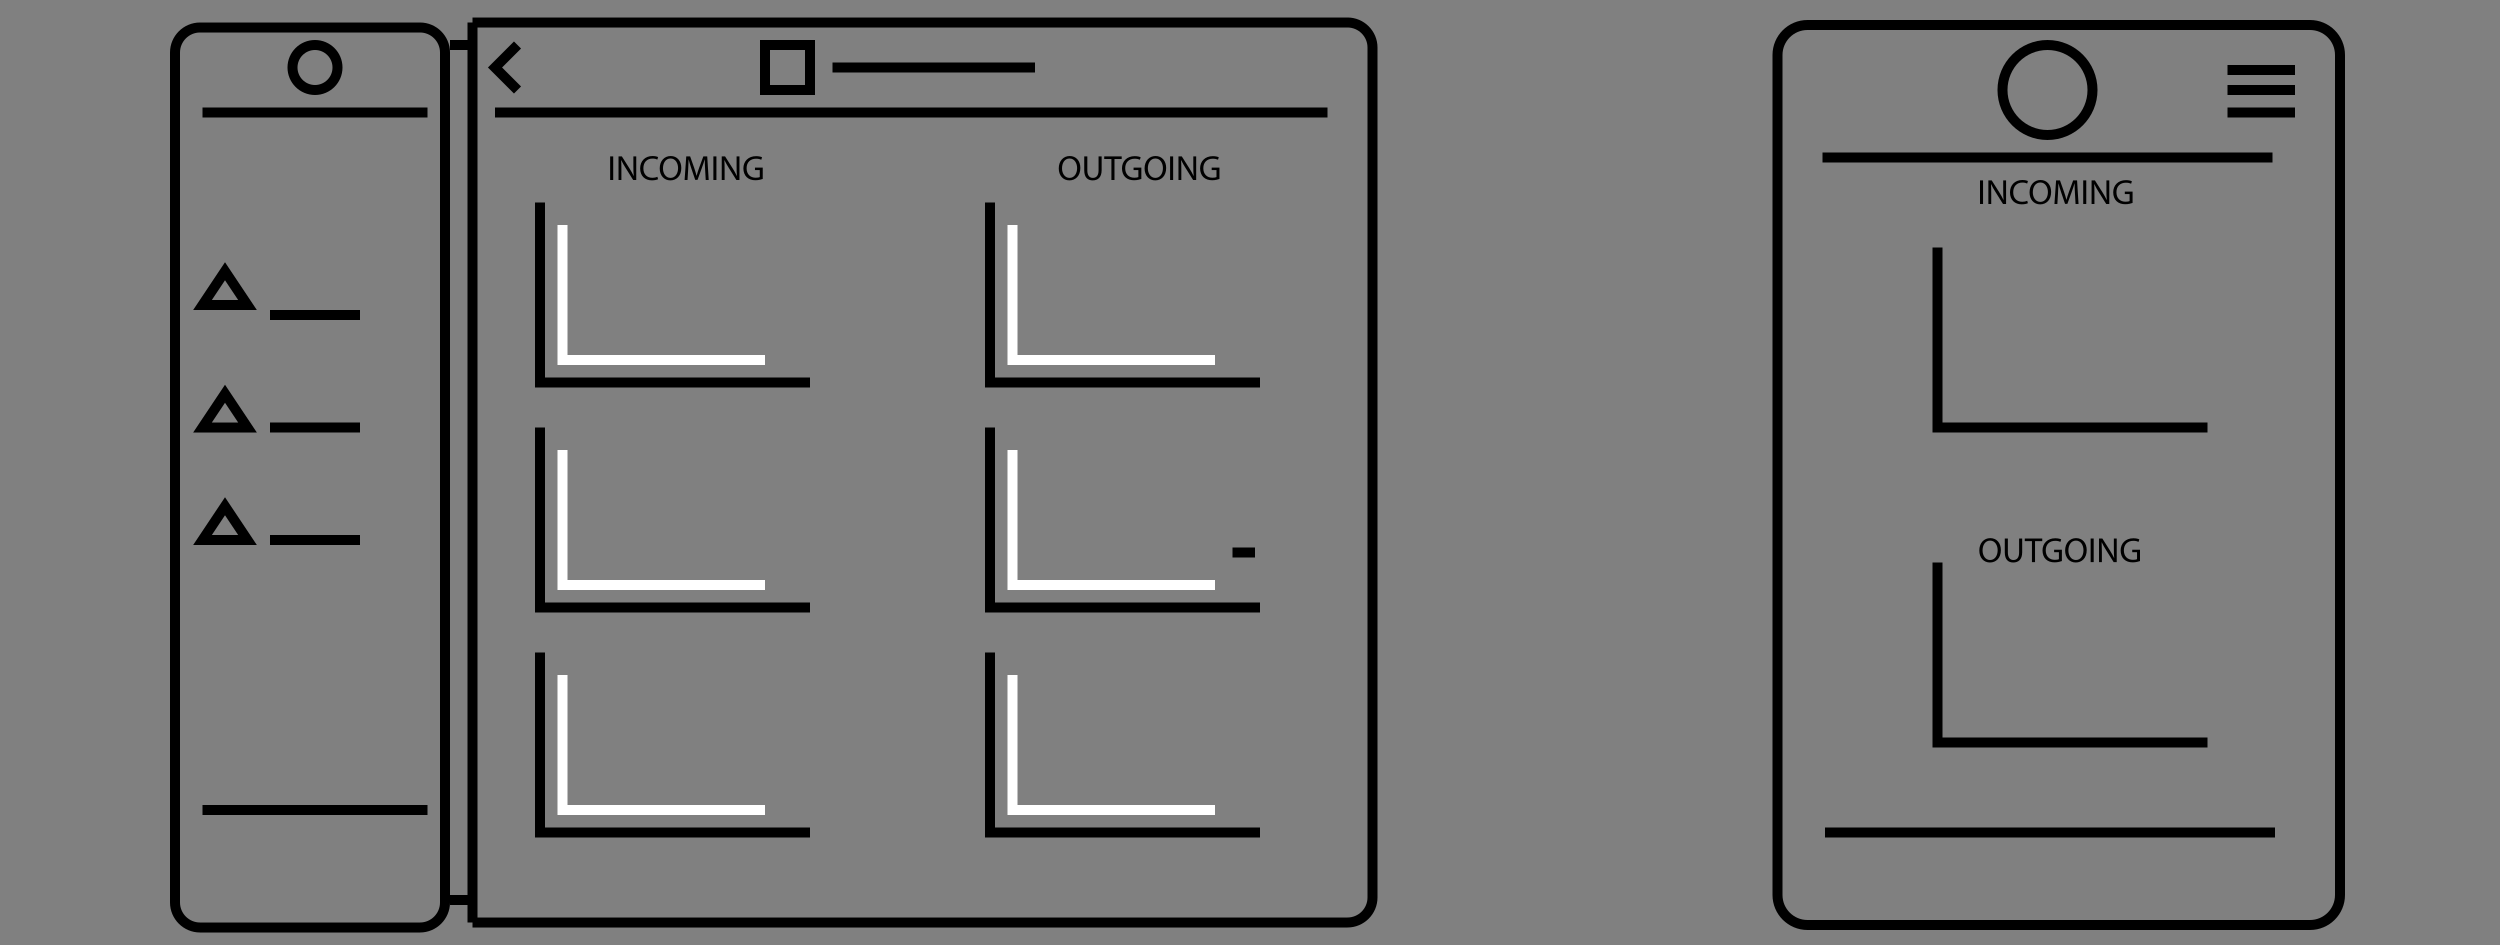 <?xml version="1.0" encoding="utf-8"?>
<!-- Generator: Adobe Illustrator 16.0.0, SVG Export Plug-In . SVG Version: 6.00 Build 0)  -->
<!DOCTYPE svg PUBLIC "-//W3C//DTD SVG 1.1//EN" "http://www.w3.org/Graphics/SVG/1.1/DTD/svg11.dtd">
<svg version="1.1" id="Layer_1" xmlns="http://www.w3.org/2000/svg" xmlns:xlink="http://www.w3.org/1999/xlink" x="0px" y="0px"
	 width="1000px" height="378px" viewBox="0 0 1000 378" style="enable-background:new 0 0 1000 378;" xml:space="preserve">
<rect x="0" y="0" width="1000" height="378" fill="#808080" stroke="none"/>
<style type="text/css">
<![CDATA[
	.st0{fill:none;stroke:#000000;stroke-width:4;stroke-miterlimit:10;}
	.st1{stroke:#000000;stroke-width:4;stroke-miterlimit:10;}
	.st2{fill:none;stroke:#FFFFFF;stroke-width:4;stroke-miterlimit:10;}
]]>
</style>
<g>
	<path class="st0" d="M178,361c0,5.5-4.5,10-10,10H80c-5.5,0-10-4.5-10-10V21c0-5.5,4.5-10,10-10h88c5.5,0,10,4.5,10,10V361z"/>
</g>
<line class="st0" x1="189" y1="9" x2="189" y2="369"/>
<g>
	<path class="st0" d="M189,369h350c5.5,0,10-4.5,10-10V19c0-5.5-4.5-10-10-10H189"/>
</g>
<line class="st0" x1="198" y1="45" x2="531" y2="45"/>
<polyline class="st0" points="207,36 198,27 207,18 "/>
<rect x="306" y="18" class="st0" width="18" height="18"/>
<line class="st0" x1="333" y1="27" x2="414" y2="27"/>
<polyline class="st0" points="216,81 216,153 324,153 "/>
<polyline class="st0" points="216,171 216,243 324,243 "/>
<polyline class="st0" points="216,261 216,333 324,333 "/>
<polyline class="st0" points="396,81 396,153 504,153 "/>
<polyline class="st0" points="396,171 396,243 504,243 "/>
<polyline class="st0" points="396,261 396,333 504,333 "/>
<line class="st0" x1="81" y1="45" x2="171" y2="45"/>
<circle class="st0" cx="126" cy="27" r="9"/>
<line class="st0" x1="81" y1="324" x2="171" y2="324"/>
<line class="st0" x1="180" y1="18" x2="189" y2="18"/>
<polygon class="st0" points="90,108.5 81,122 94.5,122 99,122 "/>
<polygon class="st0" points="90,157.5 81,171 94.5,171 99,171 "/>
<polygon class="st0" points="90,202.5 81,216 94.5,216 99,216 "/>
<line class="st0" x1="108" y1="126" x2="144" y2="126"/>
<line class="st0" x1="108" y1="171" x2="144" y2="171"/>
<line class="st0" x1="108" y1="216" x2="144" y2="216"/>
<line class="st0" x1="180" y1="360" x2="189" y2="360"/>
<g>
	<path d="M245.283,62.559V72h-1.219v-9.441H245.283z"/>
	<path d="M247.411,72v-9.441h1.331l3.025,4.776c0.7,1.106,1.247,2.101,1.695,3.068l0.028-0.014c-0.112-1.261-0.14-2.409-0.14-3.88
		v-3.95h1.148V72h-1.232l-2.998-4.791c-0.659-1.051-1.289-2.129-1.765-3.152l-0.042,0.014c0.07,1.19,0.098,2.325,0.098,3.894V72
		H247.411z"/>
	<path d="M263.22,71.692c-0.448,0.224-1.345,0.448-2.493,0.448c-2.662,0-4.665-1.681-4.665-4.777c0-2.956,2.003-4.958,4.931-4.958
		c1.176,0,1.919,0.252,2.241,0.42l-0.294,0.994c-0.462-0.224-1.121-0.392-1.905-0.392c-2.213,0-3.684,1.415-3.684,3.894
		c0,2.312,1.331,3.796,3.628,3.796c0.742,0,1.499-0.154,1.989-0.393L263.22,71.692z"/>
	<path d="M272.517,67.182c0,3.25-1.975,4.973-4.384,4.973c-2.493,0-4.244-1.933-4.244-4.791c0-2.998,1.863-4.958,4.384-4.958
		C270.85,62.405,272.517,64.38,272.517,67.182z M265.191,67.335c0,2.017,1.092,3.824,3.011,3.824c1.933,0,3.026-1.779,3.026-3.922
		c0-1.877-0.98-3.838-3.012-3.838C266.199,63.399,265.191,65.262,265.191,67.335z"/>
	<path d="M282.051,67.854c-0.07-1.316-0.154-2.899-0.14-4.076h-0.042c-0.322,1.107-0.714,2.283-1.191,3.586l-1.667,4.581h-0.925
		l-1.527-4.496c-0.448-1.331-0.826-2.55-1.092-3.67h-0.028c-0.028,1.177-0.098,2.76-0.182,4.174L275.005,72h-1.163l0.658-9.441
		h1.555l1.611,4.566c0.392,1.163,0.714,2.199,0.952,3.18h0.042c0.238-0.953,0.575-1.989,0.995-3.18l1.681-4.566h1.555L283.479,72
		h-1.191L282.051,67.854z"/>
	<path d="M286.569,62.559V72h-1.219v-9.441H286.569z"/>
	<path d="M288.696,72v-9.441h1.331l3.025,4.776c0.7,1.106,1.247,2.101,1.695,3.068l0.028-0.014c-0.112-1.261-0.14-2.409-0.14-3.88
		v-3.95h1.148V72h-1.232l-2.998-4.791c-0.659-1.051-1.289-2.129-1.765-3.152l-0.042,0.014c0.07,1.19,0.098,2.325,0.098,3.894V72
		H288.696z"/>
	<path d="M305.094,71.58c-0.546,0.196-1.625,0.519-2.899,0.519c-1.429,0-2.605-0.364-3.53-1.247
		c-0.813-0.785-1.316-2.045-1.316-3.516c0.014-2.815,1.947-4.875,5.113-4.875c1.092,0,1.947,0.238,2.353,0.434l-0.294,0.995
		c-0.504-0.224-1.135-0.406-2.087-0.406c-2.297,0-3.796,1.429-3.796,3.796c0,2.396,1.443,3.81,3.642,3.81
		c0.798,0,1.345-0.112,1.625-0.252v-2.815h-1.919v-0.98h3.11V71.58z"/>
</g>
<line class="st0" x1="493" y1="221" x2="502" y2="221"/>
<g>
	<path d="M432.133,67.182c0,3.25-1.975,4.973-4.384,4.973c-2.493,0-4.244-1.933-4.244-4.791c0-2.998,1.863-4.958,4.384-4.958
		C430.466,62.405,432.133,64.38,432.133,67.182z M424.807,67.335c0,2.017,1.092,3.824,3.011,3.824c1.933,0,3.026-1.779,3.026-3.922
		c0-1.877-0.98-3.838-3.012-3.838C425.815,63.399,424.807,65.262,424.807,67.335z"/>
	<path d="M434.929,62.559v5.589c0,2.115,0.938,3.012,2.199,3.012c1.401,0,2.297-0.925,2.297-3.012v-5.589h1.232v5.505
		c0,2.899-1.527,4.09-3.572,4.09c-1.933,0-3.39-1.107-3.39-4.034v-5.561H434.929z"/>
	<path d="M444.561,63.596h-2.872v-1.037h6.99v1.037h-2.885V72h-1.233V63.596z"/>
	<path d="M456.534,71.58c-0.546,0.196-1.625,0.519-2.899,0.519c-1.429,0-2.605-0.364-3.53-1.247
		c-0.813-0.785-1.316-2.045-1.316-3.516c0.014-2.815,1.947-4.875,5.113-4.875c1.092,0,1.947,0.238,2.353,0.434l-0.294,0.995
		c-0.504-0.224-1.135-0.406-2.087-0.406c-2.297,0-3.796,1.429-3.796,3.796c0,2.396,1.443,3.81,3.642,3.81
		c0.798,0,1.345-0.112,1.625-0.252v-2.815h-1.919v-0.98h3.11V71.58z"/>
	<path d="M466.46,67.182c0,3.25-1.975,4.973-4.384,4.973c-2.493,0-4.244-1.933-4.244-4.791c0-2.998,1.863-4.958,4.384-4.958
		C464.793,62.405,466.46,64.38,466.46,67.182z M459.135,67.335c0,2.017,1.092,3.824,3.012,3.824c1.933,0,3.025-1.779,3.025-3.922
		c0-1.877-0.98-3.838-3.012-3.838C460.143,63.399,459.135,65.262,459.135,67.335z"/>
	<path d="M469.257,62.559V72h-1.219v-9.441H469.257z"/>
	<path d="M471.384,72v-9.441h1.331l3.025,4.776c0.7,1.106,1.247,2.101,1.695,3.068l0.028-0.014c-0.112-1.261-0.14-2.409-0.14-3.88
		v-3.95h1.148V72h-1.232l-2.998-4.791c-0.659-1.051-1.289-2.129-1.765-3.152l-0.042,0.014c0.07,1.19,0.098,2.325,0.098,3.894V72
		H471.384z"/>
	<path d="M487.782,71.58c-0.546,0.196-1.625,0.519-2.899,0.519c-1.429,0-2.605-0.364-3.53-1.247
		c-0.812-0.785-1.316-2.045-1.316-3.516c0.014-2.815,1.947-4.875,5.113-4.875c1.092,0,1.947,0.238,2.353,0.434l-0.294,0.995
		c-0.504-0.224-1.135-0.406-2.087-0.406c-2.297,0-3.796,1.429-3.796,3.796c0,2.396,1.443,3.81,3.642,3.81
		c0.798,0,1.345-0.112,1.625-0.252v-2.815h-1.919v-0.98h3.11V71.58z"/>
</g>
<path class="st0" d="M936,358c0,6.627-5.373,12-12,12H723c-6.627,0-12-5.373-12-12V22c0-6.627,5.373-12,12-12h201
	c6.627,0,12,5.373,12,12V358z"/>
<line class="st0" x1="729" y1="63" x2="909" y2="63"/>
<circle class="st0" cx="819" cy="36" r="18"/>
<line class="st0" x1="730" y1="333" x2="910" y2="333"/>
<polyline class="st0" points="775,99 775,171 883,171 "/>
<polyline class="st0" points="775,225 775,297 883,297 "/>
<g>
	<path d="M793.219,72.154v9.441H792v-9.441H793.219z"/>
	<path d="M795.346,81.595v-9.441h1.332l3.025,4.776c0.699,1.106,1.246,2.101,1.694,3.068l0.028-0.014
		c-0.112-1.261-0.141-2.409-0.141-3.88v-3.95h1.148v9.441h-1.232l-2.997-4.791c-0.659-1.051-1.289-2.129-1.765-3.152l-0.043,0.014
		c0.07,1.19,0.099,2.325,0.099,3.894v4.034H795.346z"/>
	<path d="M811.155,81.287c-0.448,0.224-1.345,0.448-2.493,0.448c-2.662,0-4.664-1.681-4.664-4.777c0-2.956,2.002-4.958,4.93-4.958
		c1.177,0,1.92,0.252,2.242,0.42l-0.295,0.994c-0.462-0.224-1.121-0.392-1.904-0.392c-2.214,0-3.685,1.415-3.685,3.894
		c0,2.312,1.331,3.796,3.628,3.796c0.742,0,1.499-0.154,1.989-0.393L811.155,81.287z"/>
	<path d="M820.452,76.777c0,3.25-1.976,4.973-4.384,4.973c-2.494,0-4.244-1.933-4.244-4.791c0-2.998,1.862-4.958,4.384-4.958
		C818.785,72,820.452,73.975,820.452,76.777z M813.127,76.931c0,2.017,1.092,3.824,3.011,3.824c1.933,0,3.026-1.779,3.026-3.922
		c0-1.877-0.98-3.838-3.012-3.838C814.135,72.995,813.127,74.857,813.127,76.931z"/>
	<path d="M829.986,77.449c-0.07-1.316-0.154-2.899-0.141-4.076h-0.041c-0.322,1.107-0.715,2.283-1.191,3.586l-1.666,4.581h-0.926
		l-1.526-4.496c-0.448-1.331-0.826-2.55-1.093-3.67h-0.027c-0.028,1.177-0.099,2.76-0.183,4.174l-0.252,4.048h-1.163l0.658-9.441
		h1.556l1.61,4.566c0.393,1.163,0.715,2.199,0.953,3.18h0.041c0.238-0.953,0.575-1.989,0.995-3.18l1.681-4.566h1.555l0.589,9.441
		h-1.19L829.986,77.449z"/>
	<path d="M834.504,72.154v9.441h-1.219v-9.441H834.504z"/>
	<path d="M836.631,81.595v-9.441h1.332l3.025,4.776c0.699,1.106,1.246,2.101,1.694,3.068l0.028-0.014
		c-0.112-1.261-0.141-2.409-0.141-3.88v-3.95h1.148v9.441h-1.232l-2.997-4.791c-0.659-1.051-1.289-2.129-1.765-3.152l-0.043,0.014
		c0.07,1.19,0.099,2.325,0.099,3.894v4.034H836.631z"/>
	<path d="M853.029,81.175c-0.547,0.196-1.625,0.519-2.899,0.519c-1.429,0-2.605-0.364-3.53-1.247
		c-0.813-0.785-1.316-2.045-1.316-3.516c0.014-2.815,1.947-4.875,5.113-4.875c1.092,0,1.946,0.238,2.353,0.434l-0.294,0.995
		c-0.504-0.224-1.135-0.406-2.088-0.406c-2.297,0-3.795,1.429-3.795,3.796c0,2.396,1.442,3.81,3.642,3.81
		c0.798,0,1.345-0.112,1.625-0.252v-2.815h-1.919v-0.98h3.109V81.175z"/>
</g>
<g>
	<path d="M800.352,220.027c0,3.25-1.976,4.973-4.385,4.973c-2.493,0-4.244-1.933-4.244-4.791c0-2.998,1.863-4.958,4.385-4.958
		C798.684,215.25,800.352,217.226,800.352,220.027z M793.025,220.181c0,2.017,1.092,3.824,3.012,3.824
		c1.933,0,3.025-1.779,3.025-3.922c0-1.877-0.98-3.838-3.012-3.838C794.033,216.245,793.025,218.108,793.025,220.181z"/>
	<path d="M803.147,215.405v5.589c0,2.115,0.938,3.012,2.199,3.012c1.401,0,2.298-0.925,2.298-3.012v-5.589h1.232v5.505
		c0,2.899-1.527,4.09-3.572,4.09c-1.934,0-3.39-1.107-3.39-4.034v-5.561H803.147z"/>
	<path d="M812.779,216.441h-2.871v-1.037h6.989v1.037h-2.886v8.404h-1.232V216.441z"/>
	<path d="M824.752,224.425c-0.546,0.196-1.625,0.519-2.898,0.519c-1.43,0-2.605-0.364-3.531-1.247
		c-0.813-0.785-1.316-2.045-1.316-3.516c0.014-2.815,1.947-4.875,5.113-4.875c1.092,0,1.947,0.238,2.354,0.434l-0.295,0.995
		c-0.504-0.224-1.135-0.406-2.087-0.406c-2.297,0-3.796,1.429-3.796,3.796c0,2.396,1.443,3.81,3.643,3.81
		c0.798,0,1.344-0.112,1.625-0.252v-2.815h-1.92v-0.98h3.109V224.425z"/>
	<path d="M834.679,220.027c0,3.25-1.976,4.973-4.384,4.973c-2.494,0-4.244-1.933-4.244-4.791c0-2.998,1.862-4.958,4.384-4.958
		C833.012,215.25,834.679,217.226,834.679,220.027z M827.354,220.181c0,2.017,1.092,3.824,3.012,3.824
		c1.932,0,3.025-1.779,3.025-3.922c0-1.877-0.98-3.838-3.012-3.838C828.361,216.245,827.354,218.108,827.354,220.181z"/>
	<path d="M837.475,215.405v9.441h-1.219v-9.441H837.475z"/>
	<path d="M839.603,224.846v-9.441h1.331l3.025,4.776c0.7,1.106,1.246,2.101,1.695,3.068l0.027-0.014
		c-0.111-1.261-0.14-2.409-0.14-3.88v-3.95h1.148v9.441h-1.232l-2.997-4.791c-0.659-1.051-1.289-2.129-1.766-3.152l-0.042,0.014
		c0.069,1.19,0.099,2.325,0.099,3.894v4.034H839.603z"/>
	<path d="M856,224.425c-0.547,0.196-1.625,0.519-2.899,0.519c-1.429,0-2.605-0.364-3.53-1.247c-0.813-0.785-1.316-2.045-1.316-3.516
		c0.014-2.815,1.947-4.875,5.113-4.875c1.092,0,1.946,0.238,2.353,0.434l-0.294,0.995c-0.504-0.224-1.135-0.406-2.088-0.406
		c-2.297,0-3.795,1.429-3.795,3.796c0,2.396,1.442,3.81,3.642,3.81c0.798,0,1.345-0.112,1.624-0.252v-2.815h-1.918v-0.98H856
		V224.425z"/>
</g>
<line class="st1" x1="891" y1="28" x2="918" y2="28"/>
<line class="st1" x1="891" y1="36" x2="918" y2="36"/>
<line class="st1" x1="891" y1="45" x2="918" y2="45"/>
<polyline class="st2" points="225,90 225,144 306,144 "/>
<polyline class="st2" points="225,180 225,234 306,234 "/>
<polyline class="st2" points="225,270 225,324 306,324 "/>
<polyline class="st2" points="405,90 405,144 486,144 "/>
<polyline class="st2" points="405,180 405,234 486,234 "/>
<polyline class="st2" points="405,270 405,324 486,324 "/>
</svg>
